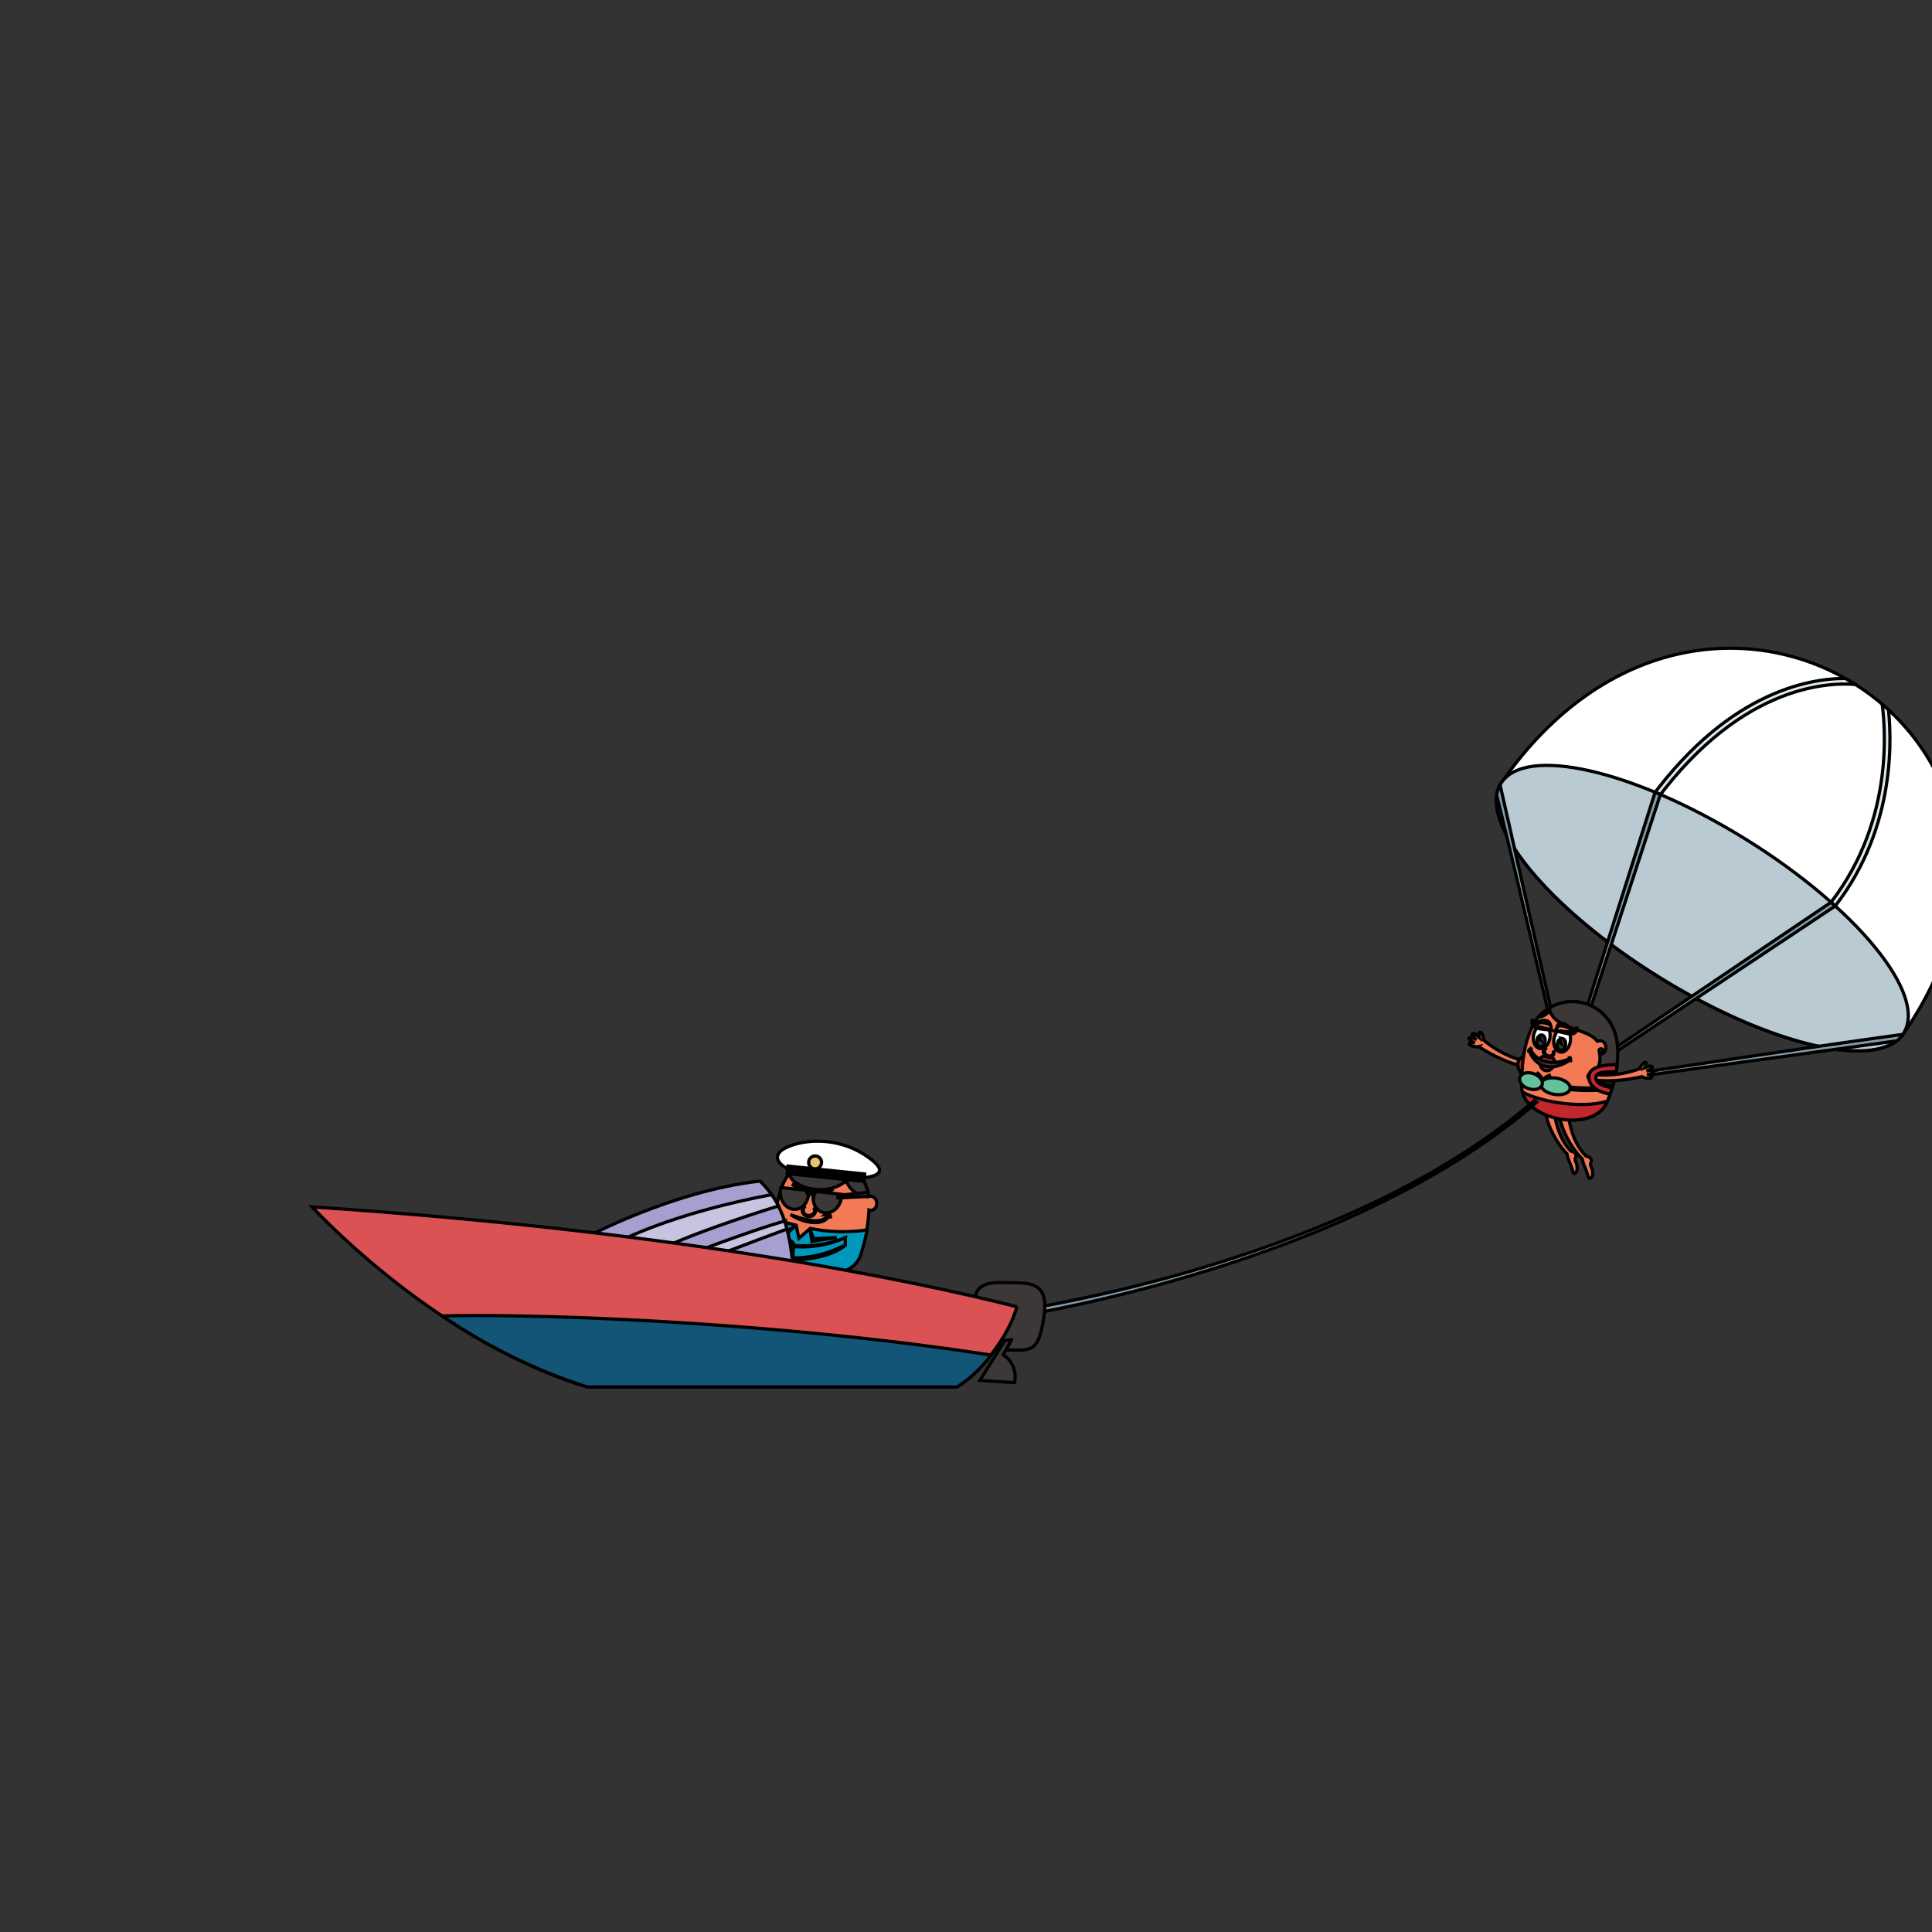 <svg width="600" height="600" xmlns="http://www.w3.org/2000/svg">
 <rect width="100%" height="100%" fill="#333333" stroke="none"/>
 <g>
  <title>background</title>
  
 </g>

 <g>
  <title>background</title>
 </g>
 <style>#ba { animation: arm1 20s linear alternate infinite;

    transform-origin:10% 10%;
    transform-box: fill-box;}

  @keyframes arm1{
  0%{transform:rotateZ(0deg);}
  10%{transform:rotateZ(0deg);}
  12%{transform: rotateZ(-25deg);}
  15%{transform: rotateZ(-25deg);}
  17%{transform: rotateZ(0deg);}
  60%{transform:rotateZ(0deg);}
  62%{transform: rotateZ(-25deg);}
  65%{transform: rotateZ(-25deg);}
  67%{transform: rotateZ(0deg);}

  


  100%{transform: rotateZ(0deg);}

}
#bb { animation: bb 20s linear alternate infinite;

    transform-origin:90% 10%;
    transform-box: fill-box;}

  @keyframes bb{
  0%{transform:rotateZ(0deg);}
  30%{transform:rotateZ(0deg);}
  32%{transform: rotateZ(25deg);}
  35%{transform: rotateZ(25deg);}
  37%{transform: rotateZ(0deg);}
  80%{transform:rotateZ(0deg);}
  82%{transform: rotateZ(25deg);}
  85%{transform: rotateZ(25deg);}
  87%{transform: rotateZ(0deg);}

  


  100%{transform: rotateZ(0deg);}

  }
  #body{ animation: body .4s ease-in-out alternate infinite;

    transform-origin:bottom;
    transform-box: fill-box;

  }
@keyframes body {
  0%{transform: scale(1,1);}
   100%{transform: scale(1,1.02);}
}
#amouth { animation: arm1 .3s linear alternate infinite;

    transform-origin:40% 40%;
    transform-box: fill-box;}

  @keyframes arm1{
   0%{transform: scale(1,1);}
   100%{transform: scale(1,1.3);}

  }
#ctail { animation: ct .7s cubic-bezier(0.455, 0.03, 0.515, 0.955) alternate infinite;

    transform-origin:90% 90%;
    transform-box: fill-box;}

  @keyframes ct {
  0%{transform:rotateZ(-8deg);}
  100%{transform: rotateZ(8deg);}

  }
  #d { animation: d 10s linear  infinite;
  transform-origin:90% 90%;
    transform-box: fill-box;}
  @keyframes d {
    0%{transform: translate(0px,0px);}
    30%{transform: translate(-30px, 30px);}
    50%{transform: translate(-30px, 30px);}
  }
  #da { animation: da .7s cubic-bezier(0.455, 0.03, 0.515, 0.955) alternate infinite;

    transform-origin:0% 100%;
    transform-box: fill-box;}

  @keyframes da {
  0%{transform:rotateZ(0deg);}
  100%{transform: rotateZ(8deg);}

  }
   #db { animation: db .7s cubic-bezier(0.455, 0.03, 0.515, 0.955) alternate infinite;

    transform-origin:90% 90%;
    transform-box: fill-box;}

  @keyframes db {
  0%{transform:rotateZ(0deg);}
  100%{transform: rotateZ(-8deg);}

  }
   #ea { animation: ea .7s cubic-bezier(0.455, 0.03, 0.515, 0.955) alternate infinite;

    transform-origin:10% 95%;
    transform-box: fill-box;}

  @keyframes ea {
  0%{transform:rotateZ(0deg);}
  100%{transform: rotateZ(-10deg);}

  }

  #f { animation: f 50s linear  infinite;
 
    
  }
  #g { animation: g 25s linear  infinite;
  transform-origin:center;
    transform-box: fill-box;}
  @keyframes g {
    0%{transform: translate(-490px,0px) rotateY(0deg);}

    50%{transform: translate(490px, 0px) rotateY(0deg);}
    55%{transform: translate(490px, 0px) rotateY(0deg);}
     52%{transform: translate(490px, 0px) rotateY(180deg);}

     54%{transform: translate(490px, 0px) rotateY(180deg);}

     55%{transform: translate(490px, 0px) rotateY(180deg);}
    
    100%{transform: translate(-490px, 0px) rotateY(180deg);}
    
  }
    #h { animation: h 20s linear  infinite;
 
    
  }
      #j { animation: j 15s linear  infinite;
 
  }

#km { animation: km .3s linear alternate infinite;

    transform-origin:40% 40%;
    transform-box: fill-box;}

  @keyframes km {
   0%{transform: scale(1,1);}
100%{transform: scale(1,1.2);} 

}
#lha { animation: lh1 2s linear alternate infinite;

    transform-origin:10% 60%;
    transform-box: fill-box;}

  @keyframes lh1 {
  0%{transform:rotateZ(-8deg);}
  100%{transform: rotateZ(8deg);}

  }
   #clouds { animation: cld 45s linear  infinite;
  transform-origin:center;
    transform-box: fill-box;}
  @keyframes cld {
    0%{transform: translate(470px,0px) rotateY(0deg);}

    100%{transform: translate(-490px, 0px) rotateY(0deg);}
  }
 #iha { animation: i1 1s linear alternate infinite;

   

  }
   #ihb { animation: i2 1s linear alternate infinite;

    transform-origin:10% 60%;
    transform-box: fill-box;}

  @keyframes i2 {
  0%{transform:rotateZ(8deg);}
  100%{transform: rotateZ(-8deg);}

  }
   #ihd { animation: i3 1s linear alternate infinite;

    transform-origin:100% 100%;
    transform-box: fill-box;}

  @keyframes i3 {
  0%{transform:rotateZ(8deg);}
  100%{transform: rotateZ(-8deg);}

  }
      #i { animation: i 20s linear  infinite;
  transform-origin:center;
    transform-box: fill-box;}
  @keyframes i {
    0%{transform: translate(170px,0px) rotateY(0deg);}

    50%{transform: translate(-150px, 0px) rotateY(0deg);}
    55%{transform: translate(-150px, 0px) rotateY(0deg);}
     52%{transform: translate(-150px, 0px) rotateY(180deg);}

     54%{transform: translate(-150px, 0px) rotateY(180deg);}

     55%{transform: translate(-150px, 0px) rotateY(180deg);}
    
    100%{transform: translate(170px, 0px) rotateY(180deg);}
    
  }
    #hh { animation: hh 1s linear alternate infinite;

    transform-origin:20% 80%;
    transform-box: fill-box;}

  @keyframes hh {
  0%{transform:rotateZ(20deg);}
  100%{transform: rotateZ(-20deg);}

  }</style>
 <g>
  <title>Layer 1</title>
  <style rel="stylesheet" type="text/css">:root {
        --animate-duration: 1s;
        --animate-delay: 1s;
        --animate-repeat: 1;
      }
      
       .animate__animated {
        -webkit-animation-duration: 1s;
        animation-duration: 1s;
        -webkit-animation-duration: 1s;
        animation-duration: 1s;
        -webkit-animation-fill-mode: both;
        animation-fill-mode: both;
      }
    
        @-webkit-keyframes swing {
    20% {
        -webkit-transform: rotate3d(0, 0, 1, 15deg);
        transform: rotate3d(0, 0, 1, 15deg)
    }

    40% {
        -webkit-transform: rotate3d(0, 0, 1, -10deg);
        transform: rotate3d(0, 0, 1, -10deg)
    }

    60% {
        -webkit-transform: rotate3d(0, 0, 1, 5deg);
        transform: rotate3d(0, 0, 1, 5deg)
    }

    80% {
        -webkit-transform: rotate3d(0, 0, 1, -5deg);
        transform: rotate3d(0, 0, 1, -5deg)
    }

    to {
        -webkit-transform: rotate3d(0, 0, 1, 0deg);
        transform: rotate3d(0, 0, 1, 0deg)
    }
}

@keyframes swing {
    20% {
        -webkit-transform: rotate3d(0, 0, 1, 15deg);
        transform: rotate3d(0, 0, 1, 15deg)
    }

    40% {
        -webkit-transform: rotate3d(0, 0, 1, -10deg);
        transform: rotate3d(0, 0, 1, -10deg)
    }

    60% {
        -webkit-transform: rotate3d(0, 0, 1, 5deg);
        transform: rotate3d(0, 0, 1, 5deg)
    }

    80% {
        -webkit-transform: rotate3d(0, 0, 1, -5deg);
        transform: rotate3d(0, 0, 1, -5deg)
    }

    to {
        -webkit-transform: rotate3d(0, 0, 1, 0deg);
        transform: rotate3d(0, 0, 1, 0deg)
    }
}

.animate__swing {
    -webkit-transform-origin: top center;
    transform-origin: top center;
    -webkit-animation-name: swing;
    animation-name: swing
}
    .animate__animated.animate__infinite {
          -webkit-animation-iteration-count: infinite;
          animation-iteration-count: infinite;
        }
    .animate__animated.animate__delay-1s {
          -webkit-animation-delay: 1s;
          animation-delay: 1s;
          -webkit-animation-delay: 1s;
          animation-delay: 1s;
        }
    .animate__animated.animate__slower {
          -webkit-animation-duration: calc(1s * 8);
          animation-duration: calc(1s * 8);
          -webkit-animation-duration: calc(1s * 8);
          animation-duration: calc(1s * 8);
        }</style>
  <g class="animate__animated animate__swing animate__infinite animate__delay-1s animate__slower">
   <g id="h" stroke="null" xmlns="http://www.w3.org/2000/svg">
    <g id="hb" stroke="null">
     <g id="hh" stroke="null">
      <path id="svg_6" fill-rule="evenodd" fill="#f47a55" d="m459.21,325.021c-1.477,0.299 -3.411,-0.58 -2.884,-0.985a2.62,2.62 0 0 1 1.758,-0.141c-1.073,-0.281 -2.391,-1.442 -1.635,-1.618s2.145,0.651 2.145,0.651c-0.914,-0.58 -1.758,-1.758 -1.196,-1.917s1.442,0.703 2.004,1.196c-0.299,-1.178 0,-2.163 0.686,-1.371a3.165,3.165 0 0 1 0.563,2.075a31.895,31.895 0 0 0 13.82,6.875c0.879,0 0.756,1.565 -0.299,1.495c-2.567,-0.105 -8.914,-2.286 -14.963,-6.259l0,-0z" stroke="null"/>
      <g id="svg_7" stroke="null">
       <path id="svg_8" fill-rule="evenodd" fill="#fff" d="m591.255,320.836c-7.35,11.868 -41.319,4.132 -75.886,-17.284s-56.616,-48.299 -49.231,-60.255c65.056,-94.137 187.676,-13.081 125.118,77.539l0,-0z" stroke="null"/>
       <g id="svg_9" stroke="null">
        <path id="svg_10" fill-rule="evenodd" fill="#ddeaf1" d="m576.204,212.562c-9.02,-0.738 -37.257,0.492 -64.282,39.332l-1.424,-1.002c24.809,-35.657 50.831,-40.211 62.576,-40.194c1.055,0.598 2.075,1.213 3.13,1.864l0,0z" stroke="null"/>
        <path id="svg_11" fill-rule="evenodd" fill="#ddeaf1" d="m586.49,220.457c1.213,11.728 1.565,41.161 -20.378,65.513l-1.301,-1.178c22.857,-25.354 20.994,-56.264 19.728,-66.075c0.668,0.563 1.301,1.143 1.952,1.741l-0,0z" stroke="null"/>
       </g>
       <path id="svg_12" fill-rule="evenodd" fill="#bacad3" d="m541.988,260.528c34.567,21.398 56.616,48.387 49.231,60.255s-41.319,4.132 -75.886,-17.284s-56.581,-48.247 -49.196,-60.203s41.301,-4.114 75.851,17.231l0,0z" stroke="null"/>
      </g>
      <polygon id="svg_13" fill-rule="evenodd" fill="#849daa" points="515.632,246.778 486.533,335.658 568.626,280.22 569.909,281.398 486.849,336.625 485.548,335.623 513.997,246.092 515.632,246.778 " stroke="null"/>
      <path id="svg_14" fill-rule="evenodd" fill="#c1272d" d="m478.005,335.957c-2.04,-0.334 -6.312,-1.459 -6.611,-5.134c-0.264,-3.341 4.677,-3.938 7.736,-3.991l1.073,0c0,0.721 -0.193,1.442 -0.316,2.163l-0.58,0c-2.145,0 -5.275,0 -5.591,1.424c-0.527,1.987 2.075,3.165 4.993,3.517c-0.264,0.668 -0.475,1.354 -0.703,2.022l0,-0z" stroke="null"/>
      <path id="svg_15" fill-rule="evenodd" fill="#849daa" d="m589.092,323.245l-102.84,14.172c-7.139,-30.154 -14.066,-60.379 -21.433,-90.462a8.967,8.967 0 0 1 1.037,-3.218l21.011,92.537c34.479,-4.747 69.68,-10.303 104.159,-15.051a8.791,8.791 0 0 1 -1.934,2.022l0,-0z" stroke="null"/>
      <path id="svg_16" fill-rule="evenodd" fill="#f47a55" d="m490.647,311.253a14.189,14.189 0 0 1 11.552,12.695a39.42,39.42 0 0 1 -0.668,10.356a37.574,37.574 0 0 1 -2.567,8.141c-4.431,9.706 -26.233,5.275 -26.374,-4.906a70.031,70.031 0 0 1 0.404,-8.317a33.952,33.952 0 0 1 3.095,-10.919a14.066,14.066 0 0 1 14.558,-7.051l0,0z" stroke="null"/>
      <path id="svg_17" fill-rule="evenodd" fill="#63c29d" d="m500.792,337.381l-0.229,0.809a58.269,58.269 0 0 1 -13.609,0.105l0,-0.774a56.44,56.44 0 0 0 13.837,-0.141l-0,-0z" stroke="null"/>
      <path id="svg_18" fill-rule="evenodd" fill="#c1272d" d="m480.783,328.59c1.424,-0.633 2.251,0.492 1.952,1.758s-1.459,2.479 -2.813,2.127s-1.758,-1.758 -1.758,-3.077s1.565,-1.846 2.62,-0.809z" stroke="null"/>
      <path id="svg_19" fill-rule="evenodd" fill="#fff" d="m479.412,318.374c1.407,0.229 2.268,2.057 1.917,4.062s-1.758,3.517 -3.147,3.2s-2.268,-2.057 -1.934,-4.062s1.758,-3.446 3.165,-3.2z" stroke="null"/>
      <path id="svg_20" fill-rule="evenodd" fill="#3c3838" d="m475.245,325.777c2.251,4.87 8.387,4.906 12.308,2.936l0,0.51c-3.235,2.18 -6.752,2.866 -9.582,1.09a7.666,7.666 0 0 1 -3.042,-4.132l0.316,-0.404l0,0z" stroke="null"/>
      <path id="svg_21" fill-rule="evenodd" fill="#3c3838" d="m486.92,328.519a1.09,1.09 0 0 1 0.738,1.196c0.475,-0.721 -0.07,-1.354 -0.738,-1.196z" stroke="null"/>
      <path id="svg_22" fill-rule="evenodd" fill="#fff" d="m485.759,319.447c1.407,0.246 2.268,2.057 1.917,4.079s-1.758,3.517 -3.165,3.2s-2.251,-2.057 -1.917,-4.079s1.758,-3.429 3.165,-3.2z" stroke="null"/>
      <path id="svg_23" fill-rule="evenodd" fill="#3c3838" d="m478.867,321.434c0.721,0.123 1.143,1.037 0.967,2.04s-0.879,1.758 -1.582,1.618s-1.143,-1.037 -0.967,-2.04a2.743,2.743 0 0 1 0.211,-0.703l0.897,0.545l-0.422,-1.16a1.055,1.055 0 0 1 0.897,-0.299l0,-0z" stroke="null"/>
      <path id="svg_24" fill-rule="evenodd" fill="#3c3838" d="m485.214,322.524c0.703,0.123 1.143,1.037 0.967,2.04s-0.879,1.758 -1.582,1.618s-1.143,-1.037 -0.967,-2.057a2.831,2.831 0 0 1 0.211,-0.686l0.897,0.545l-0.422,-1.178a1.09,1.09 0 0 1 0.897,-0.281l0,-0z" stroke="null"/>
      <path id="svg_25" fill-rule="evenodd" fill="#f47a55" d="m483.069,320.168a2.585,2.585 0 0 1 5.099,0.844a23.42,23.42 0 0 0 -5.099,-0.844z" stroke="null"/>
      <path id="svg_26" fill-rule="evenodd" fill="#3c3838" d="m478.181,337.082a4.765,4.765 0 0 1 3.429,-3.253a4.712,4.712 0 0 0 -2.69,3.376l-0.738,-0.123l0,0z" stroke="null"/>
      <path id="svg_27" fill-rule="evenodd" fill="#f47a55" d="m476.687,318.744s1.02,-2.004 2.778,-1.758a2.567,2.567 0 0 1 2.233,2.848a25.372,25.372 0 0 1 -5.011,-1.09l-0,0z" stroke="null"/>
      <path id="svg_28" fill-rule="evenodd" fill="#3c3838" d="m479.377,337.293a4.8,4.8 0 0 0 -2.145,-4.22a4.747,4.747 0 0 1 1.407,4.079l0.738,0.141l-0,0z" stroke="null"/>
      <path id="svg_29" fill-rule="evenodd" fill="#3c3838" d="m490.647,311.253a14.066,14.066 0 0 1 10.813,9.319c1.547,4.431 0.949,10.092 0,14.541c0,0 -0.334,1.371 -0.457,1.758c-1.899,0.193 -5.503,-0.545 -6.189,-2.971a7.982,7.982 0 0 0 1.987,-6.558c2.655,0.281 2.62,-5.029 -0.738,-3.974c-2.989,-4.062 -12.765,-3.517 -14.787,-9.547a4.993,4.993 0 0 1 -3.517,2.075a13.925,13.925 0 0 1 12.888,-4.642l0,0z" stroke="null"/>
      <path id="svg_30" fill-rule="evenodd" fill="#3c3838" d="m480.449,325.355a1.319,1.319 0 0 0 0,2.426c1.178,0.598 2.374,-0.316 1.917,-1.547c0.862,1.248 -0.615,2.567 -2.057,1.758s-1.319,-2.409 0.141,-2.637z" stroke="null"/>
      <path id="svg_31" fill-rule="evenodd" fill="#f47a55" d="m509.935,334.374c1.284,0.791 3.393,0.633 3.042,0s-1.565,-0.721 -1.565,-0.721c1.108,0.105 2.743,-0.527 2.11,-0.967a4.079,4.079 0 0 0 -2.251,-0.123c1.073,-0.229 2.338,-1.002 1.758,-1.371s-1.6,0.158 -2.286,0.422c0.686,-1.002 0.703,-2.04 -0.176,-1.53a3.253,3.253 0 0 0 -1.248,1.758a31.649,31.649 0 0 1 -15.332,1.758c-0.862,-0.229 -1.248,1.196 -0.246,1.512c2.426,0.721 9.143,0.879 16.194,-0.738z" stroke="null"/>
      <path id="svg_32" fill-rule="evenodd" fill="#c1272d" d="m500.036,339.79c-2.04,-0.334 -6.33,-1.459 -6.611,-5.134c-0.264,-3.341 4.677,-3.938 7.736,-3.991l1.02,0c0,0.738 -0.193,1.459 -0.316,2.18l-0.58,0c-2.145,0 -5.275,0 -5.609,1.407c-0.51,2.004 2.092,3.165 5.011,3.517c-0.193,0.668 -0.422,1.354 -0.651,2.022l0,-0z" stroke="null"/>
      <path id="svg_33" fill-rule="evenodd" fill="#3c3838" d="m475.895,325.865a1.09,1.09 0 0 0 -1.09,0.879c-0.229,-0.844 0.492,-1.16 1.09,-0.879z" stroke="null"/>
      <path id="svg_34" fill-rule="evenodd" fill="#3c3838" d="m482.999,320.168c1.758,0.211 3.165,0.862 4.906,0.949a1.758,1.758 0 0 0 1.758,-2.268a1.758,1.758 0 0 1 -1.758,1.618c-1.67,0.018 -3.517,-0.475 -4.906,-0.299l0,-0z" stroke="null"/>
      <path id="svg_35" fill-rule="evenodd" fill="#3c3838" d="m481.961,319.992c-1.653,-0.369 -3.27,-0.246 -4.923,-0.756a1.758,1.758 0 0 1 -0.967,-2.725a1.758,1.758 0 0 0 1.16,2.11c1.547,0.58 3.446,0.738 4.73,1.371z" stroke="null"/>
      <path id="svg_36" fill-rule="evenodd" fill="#3c3838" d="m488.186,319.992c-1.178,-1.547 -3.429,-3.27 -4.642,-1.319a5.398,5.398 0 0 1 4.642,1.319z" stroke="null"/>
      <path id="svg_37" fill-rule="evenodd" fill="#3c3838" d="m476.687,318.04c1.618,-1.073 4.325,-1.952 4.818,0.299a5.363,5.363 0 0 0 -4.818,-0.299z" stroke="null"/>
      <path id="svg_38" fill-rule="evenodd" fill="#f47a55" d="m489.434,364.054c0.387,-0.563 0.44,-0.756 0.281,-2.145c0,-0.422 -0.492,-1.196 -0.545,-1.758s0.527,-1.073 0.158,-1.758c-0.229,-0.422 -0.51,-0.615 -1.424,-0.897c-1.864,-1.917 -4.202,-5.081 -5.275,-12.413l-2.76,0.264a27.499,27.499 0 0 0 6.769,12.994c0.387,2.163 1.16,3.024 1.758,5.275c0.211,1.16 0.686,0.914 1.037,0.44l0,0z" stroke="null"/>
      <path id="svg_39" fill-rule="evenodd" fill="#fff" d="m497.276,325.724a0.58,0.58 0 0 1 0.475,0.668a0.58,0.58 0 1 1 -1.143,-0.193a0.58,0.58 0 0 1 0.668,-0.475z" stroke="null"/>
      <path id="svg_40" fill-rule="evenodd" fill="#63c29d" d="m483.509,334.849c-2.497,-0.422 -4.73,0.334 -4.958,1.758s1.6,2.831 4.097,3.253s4.73,-0.334 4.958,-1.758s-1.6,-2.831 -4.097,-3.253z" stroke="null"/>
      <path id="svg_41" fill-rule="evenodd" fill="#63c29d" d="m476.317,333.443c-1.899,-0.686 -3.815,-0.193 -4.29,1.108s0.703,2.884 2.602,3.517s3.815,0.193 4.273,-1.108s-0.703,-2.831 -2.585,-3.517z" stroke="null"/>
      <path id="svg_42" fill-rule="evenodd" fill="#f47a55" d="m494.269,365.601c0.387,-0.563 0.44,-0.774 0.246,-2.145c0,-0.422 -0.51,-1.196 -0.563,-1.758s0.492,-1.09 0.105,-1.758s-0.51,-0.615 -1.442,-0.862c-1.899,-1.899 -4.308,-5.011 -5.503,-12.308l-2.76,0.316a27.816,27.816 0 0 0 7.033,12.853c0.44,2.145 1.213,3.007 1.758,5.275c0.264,1.125 0.721,0.809 1.125,0.387l-0,0z" stroke="null"/>
      <path id="svg_43" fill-rule="evenodd" fill="#c1272d" d="m499.175,341.97l-0.211,0.475c-4.202,9.213 -24.071,5.732 -26.198,-3.393c3.921,2.585 17.635,5.591 26.409,2.919z" stroke="null"/>
     </g>
     <path id="svg_44" fill-rule="evenodd" fill="#849daa" d="m307.894,408.221c0.299,0 107.412,-13.363 168.617,-66.445l0.721,0.527c-61.539,53.451 -168.793,67.693 -169.109,67.728l-0.229,-1.811l-0,0z" stroke="null"/>
    </g>
    <g id="ha" stroke="null">
     <path id="svg_45" fill-rule="evenodd" fill="#f47a55" d="m232.517,382.41a4.308,4.308 0 0 1 -2.831,-0.141c-1.055,-0.598 0,-1.213 1.459,-1.125c-0.686,-0.545 -1.899,-1.319 -1.758,-2.092s1.618,0 2.514,1.002c0,0 -1.301,-1.459 -1.248,-2.374s1.758,0.369 2.286,1.565c0,0 -0.897,-1.758 -0.334,-1.899s2.268,1.758 1.758,3.517l-1.846,1.547l0,-0z" stroke="null"/>
     <path id="svg_46" fill-rule="evenodd" fill="#f47a55" d="m257.696,359.412a14.066,14.066 0 0 0 -14.734,8.791a41.987,41.987 0 0 0 -2.391,10.04a36.607,36.607 0 0 0 0,8.563c1.389,10.55 23.473,12.765 26.602,3.042a50.198,50.198 0 0 0 2.69,-14.066a1.758,1.758 0 0 0 0.738,0.105a2.092,2.092 0 0 0 1.653,-2.391a2.057,2.057 0 0 0 -2.057,-2.022a1.653,1.653 0 0 0 -0.527,0.123a14.066,14.066 0 0 0 -11.974,-12.185l0,-0z" stroke="null"/>
     <path id="svg_47" fill-rule="evenodd" fill="#0097bd" d="m240.781,379.069c-1.758,3.376 -2.831,6.048 -6.295,1.477a7.191,7.191 0 0 0 -2.796,2.127c7.191,5.275 8.545,2.497 11.095,-2.567l-2.004,-1.037z" stroke="null"/>
     <path id="svg_48" fill-rule="evenodd" fill="#0097bd" d="m240.553,378.472a36.923,36.923 0 0 0 0.105,8.264c1.389,10.55 23.473,12.765 26.602,3.042a62.981,62.981 0 0 0 2.022,-7.824a51.376,51.376 0 0 1 -17.653,-0.457l-3.517,3.059l-0.862,-4.044c-2.233,-0.545 -4.413,-1.196 -6.699,-2.04z" stroke="null"/>
     <path id="svg_49" fill-rule="evenodd" fill="#3c3838" d="m269.775,371.562c-3.341,0.281 -7.578,-2.673 -7.684,-8.422c-4.571,3.956 -10.444,0.141 -16.914,1.319a13.943,13.943 0 0 1 12.519,-5.046a14.066,14.066 0 0 1 12.079,12.15l0,0z" stroke="null"/>
     <polygon id="svg_50" fill-rule="evenodd" fill="#3c3838" points="265.784,364.019 268.228,363.509 266.381,363.192 267.77,361.487 265.344,362.647 265.168,360.449 264.535,362.682 265.784,364.019 " stroke="null"/>
     <path id="svg_51" fill-rule="evenodd" fill="#3c3838" d="m252.649,375.096c1.037,1.231 -0.316,2.479 -1.582,2.374a1.582,1.582 0 0 1 -0.897,-2.919c-1.758,0.686 -1.108,3.059 0.862,3.27a1.969,1.969 0 0 0 2.18,-1.389a1.16,1.16 0 0 0 -0.563,-1.336l-0,0z" stroke="null"/>
     <path id="svg_52" fill-rule="evenodd" fill="#3c3838" d="m246.724,386.876a2.831,2.831 0 0 0 -1.266,-1.618c-0.844,-0.51 -1.108,1.037 -0.299,2.233c-0.809,-0.316 -2.092,-0.985 -2.743,-0.527s0.862,1.371 2.127,1.758c0,0 -1.899,-0.404 -2.673,0.123s1.143,1.758 2.462,1.67c0,0 -1.424,0.141 -1.881,0.826s2.585,0.862 3.938,-0.281c0,0 0,0.141 0,0.211c5.029,0 12.15,-1.231 16.176,-4.589a2.76,2.76 0 0 1 -0.123,-2.233a36.923,36.923 0 0 1 -15.701,2.356l-0.018,0.07z" stroke="null"/>
     <path id="svg_53" fill-rule="evenodd" fill="#3c3838" d="m258.839,369.329a6.453,6.453 0 0 1 -4.413,0.545l0.158,-1.53s0.844,1.319 4.255,0.985l0,0z" stroke="null"/>
     <path id="svg_54" fill-rule="evenodd" fill="#3c3838" d="m245.968,367.781a6.664,6.664 0 0 0 4.185,1.547l0.193,-1.547s-1.125,1.16 -4.378,0z" stroke="null"/>
     <path id="svg_55" fill-rule="evenodd" fill="#f47a55" d="m246.935,388.054a4.237,4.237 0 0 0 -1.53,-2.374c-1.055,-0.633 -1.055,0.615 -0.246,1.758c-0.809,-0.316 -2.092,-0.985 -2.743,-0.527s0.862,1.371 2.127,1.758c0,0 -1.899,-0.404 -2.673,0.123s1.16,1.284 2.497,1.178c0,0 -1.424,0.158 -1.881,0.844s2.796,0.862 4.079,-0.422l0.369,-2.338z" stroke="null"/>
     <path id="svg_56" fill-rule="evenodd" fill="#0097bd" d="m262.478,384.362a32.563,32.563 0 0 1 -15.824,2.778a7.174,7.174 0 0 0 -0.264,3.517a34.04,34.04 0 0 0 16.141,-4.062l-0.053,-2.233l0,-0z" stroke="null"/>
     <polygon id="svg_57" fill-rule="evenodd" fill="#3c3838" points="246.777,380.933 244.14,383.36 240.781,380.089 244.14,382.357 246.777,380.933 " stroke="null"/>
     <g id="svg_58" stroke="null">
      <path id="svg_59" fill-rule="evenodd" fill="#3c3838" d="m257.467,377.469l-0.334,-0.264c-1.758,3.78 -9.02,0.967 -11.604,0c2.585,1.917 9.934,4.343 11.939,0.264z" stroke="null"/>
      <path id="svg_60" fill-rule="evenodd" fill="#3c3838" d="m256.271,377.206a1.547,1.547 0 0 1 1.635,1.125c0.229,-1.213 -0.862,-1.758 -1.635,-1.125z" stroke="null"/>
     </g>
     <g id="svg_61" stroke="null">
      <path id="svg_62" fill-rule="evenodd" fill="#3c3838" d="m251.278,369.786c-0.457,8.914 -10.18,6.699 -8.791,-0.985l8.791,0.985z" stroke="null"/>
      <path id="svg_63" fill-rule="evenodd" fill="#3c3838" d="m252.649,369.944c-1.53,8.791 8.457,8.791 8.791,0.967l-8.791,-0.967z" stroke="null"/>
      <path id="svg_64" fill-rule="evenodd" fill="#3c3838" d="m250.592,370.032l2.549,0.281c0,0.404 -0.352,0.756 -0.404,1.16a1.037,1.037 0 0 0 -1.758,-0.211c-0.018,-0.387 -0.44,-0.844 -0.387,-1.231l0,0z" stroke="null"/>
     </g>
     <polygon id="svg_65" fill-rule="evenodd" fill="#3c3838" points="260.227,371.245 269.617,370.26 269.775,371.562 260.21,372.019 260.227,371.245 " stroke="null"/>
     <path id="svg_66" fill-rule="evenodd" fill="#fff" d="m245.845,363.702a15.385,15.385 0 0 1 -3.182,-2.04c-1.969,-1.758 -1.442,-3.692 0.967,-4.993c5.38,-2.884 16.616,-3.956 25.934,2.673c5.275,3.71 4.818,5.89 -2.127,6.488c-7.701,-0.791 -13.908,-1.319 -21.591,-2.127z" stroke="null"/>
     <path id="svg_67" fill-rule="evenodd" fill="#3c3838" d="m263.269,366.252c-6.365,6.171 -17.934,2.251 -18.075,-1.758l0,0l18.075,1.758z" stroke="null"/>
     <rect id="svg_68" fill="#485e88" height="13.2" width="0.89" y="724.909" x="690.656" transform="matrix(0.18,-1.749,1.749,0.18,-1147.31,1441.59) " stroke="null"/>
     <path id="svg_69" fill-rule="evenodd" fill="#a5a0cf" d="m181.387,384.59s27.446,-14.822 54.647,-17.794c4.132,4.132 9.284,10.55 10.321,28.132l-64.968,-10.339l0,0z" stroke="null"/>
     <path id="svg_70" fill-rule="evenodd" fill="#c7c4e2" d="m191.655,385.891s15.824,-8.791 47.983,-14.875a27.464,27.464 0 0 1 2.127,3.517c-7.367,2.286 -26.128,8.317 -36.923,13.521l-0.369,0.176l-12.888,-2.057a1.512,1.512 0 0 1 0,-0.316l0.07,0.035l0,-0zm52.009,-6.681c-9.793,2.831 -24.844,8.475 -30.137,10.55l6.769,1.073c4.343,-1.758 16.932,-6.488 24.088,-9.125c-0.229,-0.914 -0.475,-1.741 -0.721,-2.497z" stroke="null"/>
     <path id="svg_71" fill-rule="evenodd" fill="#3c3838" d="m302.883,403.878c0,-1.178 -0.299,-5.82 7.982,-5.574s15.139,-1.213 13.31,10.796s-4.396,10.057 -13.205,10.11s-7.807,-7.473 -8.088,-15.332l-0,0z" stroke="null"/>
     <path id="svg_72" fill-rule="evenodd" fill="#da5253" d="m315.788,405.812c-32.739,-8.246 -105.794,-23.49 -218.885,-30.998c13.152,13.925 46.295,43.956 85.293,55.895l114.814,0c7.033,-3.833 16.457,-15.859 18.778,-24.897z" stroke="null"/>
     <path id="svg_73" fill-rule="evenodd" fill="#3c3838" d="m314.171,416.081l-2.62,4.642a8.158,8.158 0 0 1 3.517,8.668l-10.761,-0.686l7.789,-12.448l2.075,-0.176z" stroke="null"/>
     <polygon id="svg_74" fill-rule="evenodd" fill="#3c3838" points="251.612,381.953 252.685,384.678 259.893,384.344 252.157,385.505 251.612,381.953 " stroke="null"/>
     <path id="svg_75" fill-rule="evenodd" fill="#e7c569" d="m253.212,358.99a2.004,2.004 0 1 1 -2.075,2.004a2.04,2.04 0 0 1 2.075,-2.004z" stroke="null"/>
     <path id="svg_76" fill-rule="evenodd" fill="#125576" d="m137.343,408.661c34.655,-0.756 107.359,2.409 170.445,12.167a39.596,39.596 0 0 1 -10.55,9.917l-114.814,0a173.294,173.294 0 0 1 -45.082,-22.084l0,0z" stroke="null"/>
    </g>
   </g>
  </g>
  <g id="f">
   <path id="svg_660" fill-rule="evenodd" fill="#58aa4d" d="m375.676,646.239s38.63,6.92 84.32,29.38a219.25,219.25 0 0 1 -58.02,38.27c5.71,-17 -0.26,-24.54 -6.37,-30.14c1.93,-20.04 -5.05,-23.79 -19.93,-37.51z"/>
   <polygon id="svg_661" fill-rule="evenodd" fill="#a7b6bf" points="443.056,704.549 434.856,678.899 436.026,678.529 444.226,704.179 443.056,704.549 "/>
   <path id="svg_662" fill-rule="evenodd" fill="#ad163f" d="m428.786,692.049a20.23,20.23 0 0 1 1.81,9.1a1.84,1.84 0 0 0 1.72,-0.17a32.1,32.1 0 0 0 -2.51,-9.39l-1.02,0.46z"/>
   <path id="svg_663" fill-rule="evenodd" fill="#3c3838" d="m428.786,692.049a22,22 0 0 1 1.78,6.78l1.41,-0.18a32.61,32.61 0 0 0 -2.17,-7.06l-1.02,0.46z"/>
   <path id="svg_664" fill-rule="evenodd" fill="#f47a55" d="m444.836,687.559a8.57,8.57 0 0 0 -7.46,-7.19a23.54,23.54 0 0 0 -6.27,0.23a22.34,22.34 0 0 0 -5,1.42c-5.94,2.51 -3.66,15.75 2.52,16a42.44,42.44 0 0 0 5,-0.1a20.62,20.62 0 0 0 6.72,-1.68a8.47,8.47 0 0 0 4.49,-8.68z"/>
   <path id="svg_665" fill-rule="evenodd" fill="#3c3838" d="m444.836,687.559a8.57,8.57 0 0 0 -7.46,-7.19a22.1,22.1 0 0 0 -4,-0.05a4.52,4.52 0 0 0 1.74,2.68a1.75,1.75 0 0 0 0,0.84c-0.07,-1.87 3,-1.59 2.51,0.13a2.45,2.45 0 0 0 2,1.19c0.7,5.78 2.21,7.36 3.78,8.06a3.3,3.3 0 0 0 -1.58,2a8.47,8.47 0 0 0 3.01,-7.66z"/>
   <path id="svg_666" fill-rule="evenodd" fill="#ad163f" d="m430.946,680.629c-1.67,0.29 -10.13,1.49 -16.73,3.76c-9.73,3.36 -6.47,13.86 -0.35,14.67c4.83,0.64 12.57,-0.14 19.69,-1.12c-0.76,-1.59 -3.35,-7.78 -2.61,-17.31z"/>
   <path id="svg_667" fill-rule="evenodd" fill="#fff" d="m440.356,694.239c-0.12,-0.85 -1.2,-1.4 -2.42,-1.23s-2.11,1 -2,1.86s1.21,1.4 2.43,1.22s2.11,-1.02 1.99,-1.85z"/>
   <path id="svg_668" fill-rule="evenodd" fill="#3c3838" d="m438.766,695.019c-0.06,-0.42 -0.61,-0.7 -1.22,-0.61s-1.06,0.5 -1,0.93s0.61,0.71 1.22,0.62a1.86,1.86 0 0 0 0.42,-0.12l-0.31,-0.55l0.7,0.27a0.65,0.65 0 0 0 0.19,-0.54z"/>
   <path id="svg_669" fill-rule="evenodd" fill="#3c3838" d="m436.266,693.239a1,1 0 0 1 -0.46,0.79c-0.93,0.5 -1.75,-0.62 -1.52,-1.4a0.82,0.82 0 0 1 1,-0.63a0.83,0.83 0 0 0 -1.24,0.6c-0.28,1.06 0.78,2.27 1.84,1.59a0.87,0.87 0 0 0 0.38,-0.95z"/>
   <path id="svg_670" fill-rule="evenodd" fill="#3c3838" d="m436.506,696.779c-3.58,-1.35 -3.54,-6.22 -1.87,-8.53c0.06,-0.09 -0.15,-0.14 -0.27,-0.16a5.35,5.35 0 0 0 -1.25,6.74a5,5 0 0 0 3.16,2.2c0.09,0.02 0.16,-0.14 0.23,-0.25z"/>
   <path id="svg_671" fill-rule="evenodd" fill="#3c3838" d="m434.746,688.739a0.94,0.94 0 0 0 -1,-0.66c0.62,-0.4 1.15,0.09 1,0.66z"/>
   <path id="svg_672" fill-rule="evenodd" fill="#3c3838" d="m436.416,696.369a0.77,0.77 0 0 1 -0.45,0.88a0.51,0.51 0 0 0 0.45,-0.88z"/>
   <path id="svg_673" fill-rule="evenodd" fill="#3c3838" d="m440.856,695.509a3.12,3.12 0 0 1 -0.14,-2.36l0.92,0.16s-0.84,0.12 -0.78,2.2z"/>
   <path id="svg_674" fill-rule="evenodd" fill="#3c3838" d="m439.786,688.469a3.57,3.57 0 0 0 0.61,2.47l0.84,-0.42s-0.93,-0.11 -1.45,-2.05z"/>
   <path id="svg_675" fill-rule="evenodd" fill="#fff" d="m439.806,690.369c-0.12,-0.85 -1.2,-1.4 -2.42,-1.23s-2.11,1 -2,1.86s1.21,1.4 2.43,1.22s2.11,-0.98 1.99,-1.85z"/>
   <path id="svg_676" fill-rule="evenodd" fill="#3c3838" d="m438.216,691.179c-0.06,-0.43 -0.61,-0.71 -1.22,-0.62s-1.06,0.5 -1,0.93s0.61,0.71 1.22,0.62a1.86,1.86 0 0 0 0.42,-0.12l-0.31,-0.55l0.7,0.28a0.67,0.67 0 0 0 0.19,-0.54z"/>
   <path id="svg_677" fill-rule="evenodd" fill="#865026" d="m435.676,683.759a8.41,8.41 0 0 0 -4,8.16a6.44,6.44 0 0 0 3.9,5.75c-0.47,0.09 -0.93,0.16 -1.37,0.21a7.32,7.32 0 0 1 -3.34,-5.89a9.23,9.23 0 0 1 4.41,-9l0.4,0.77z"/>
   <path id="svg_678" fill-rule="evenodd" fill="#0063a5" d="m441.866,695.989a77.73,77.73 0 0 0 -2.79,-10.06c-4.49,0 -6.19,-3.58 -1.79,-5.75c-0.06,-0.17 -0.12,-0.33 -0.19,-0.5c9.58,-0.92 13.64,13.03 4.77,16.31z"/>
   <polygon id="svg_679" fill-rule="evenodd" fill="#a7b6bf" points="444.536,705.059 442.096,704.689 414.396,700.609 413.206,700.429 414.046,699.569 435.046,678.149 435.916,678.049 436.116,678.859 435.826,679.099 415.766,699.569 441.696,703.389 444.126,703.829 444.536,705.059 "/>
   <path id="svg_680" fill-rule="evenodd" fill="#3c3838" d="m430.676,691.919a21.34,21.34 0 0 0 -2,6.64c-0.82,0.1 -1.64,0.18 -2.45,0.26a24.44,24.44 0 0 1 3.45,-7.47l1,0.57z"/>
   <g id="svg_681">
    <path id="svg_682" fill-rule="evenodd" fill="#f47a55" d="m426.436,700.499c-0.83,0.46 -1.32,1.8 -0.91,1.74s0.78,-0.69 0.78,-0.69c-0.33,0.58 -0.37,1.65 0,1.4s0.62,-1.21 0.62,-1.21c-0.13,0.65 0,1.53 0.33,1.33s0.3,-0.72 0.32,-1.15c0,-0.08 0,-0.54 0,-0.61l0.9,0.13c-0.14,-0.49 -0.68,-0.57 -0.79,-0.67a6.86,6.86 0 0 0 -1.25,-0.27z"/>
    <path id="svg_683" fill-rule="evenodd" fill="#ad163f" d="m430.676,691.919a20.25,20.25 0 0 0 -2.74,8.86a1.82,1.82 0 0 1 -1.69,-0.34a32.24,32.24 0 0 1 3.43,-9.09l1,0.57z"/>
   </g>
   <path id="svg_684" fill-rule="evenodd" fill="#f47a55" d="m426.436,700.499c-0.83,0.46 -1.32,1.8 -0.91,1.74s0.78,-0.69 0.78,-0.69c-0.33,0.58 -0.37,1.65 0,1.4s0.62,-1.21 0.62,-1.21c-0.13,0.65 0,1.53 0.33,1.33s0.3,-0.72 0.32,-1.15c0,-0.08 0,-0.54 0,-0.61l0.9,0.13c-0.14,-0.49 -0.68,-0.57 -0.79,-0.67a6.86,6.86 0 0 0 -1.25,-0.27z"/>
   <path id="svg_685" fill-rule="evenodd" fill="#f47a55" d="m432.196,701.069c0.73,0.57 1.05,1.88 0.66,1.78s-0.71,-0.77 -0.71,-0.77c0.27,0.62 0.21,1.68 -0.16,1.39s-0.49,-1.26 -0.49,-1.26c0.06,0.65 -0.15,1.52 -0.46,1.28s-0.21,-1.26 -0.19,-1.7l-0.8,-0.12a0.83,0.83 0 0 1 0.7,-0.45a2,2 0 0 0 1.45,-0.15z"/>
  </g>
 </g>
</svg>